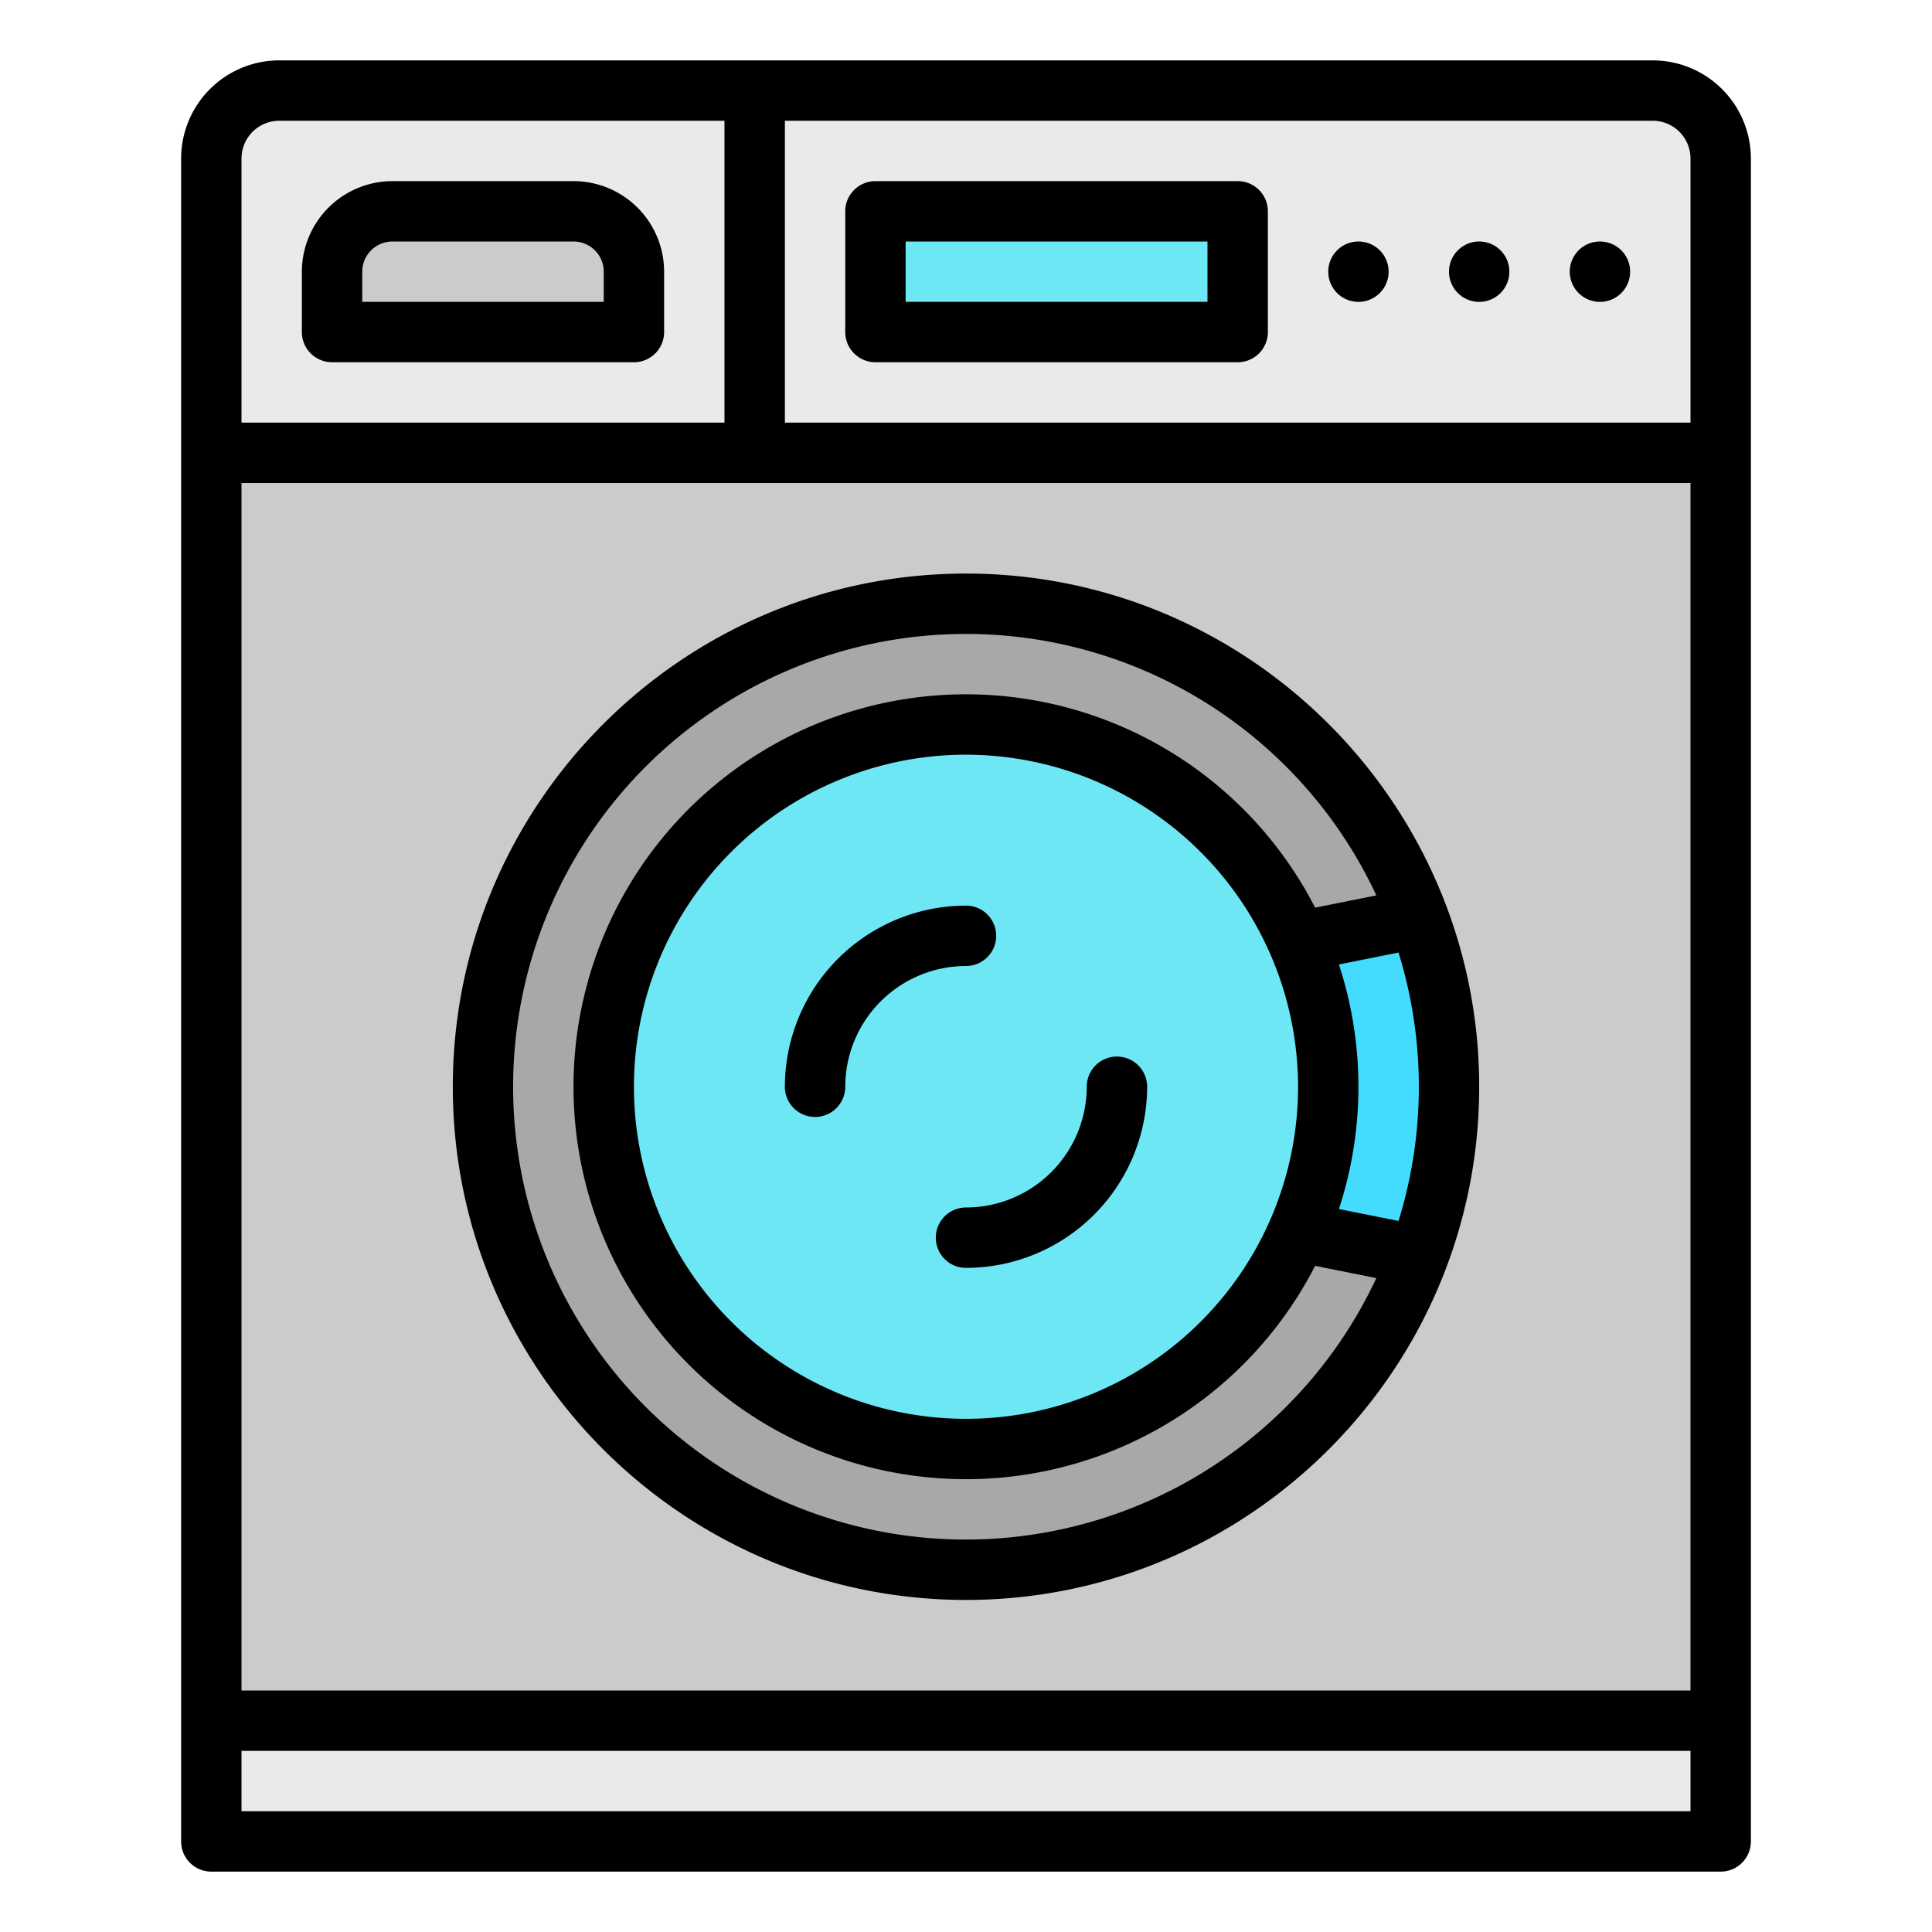 <svg height="512" viewBox="0 0 512 512" width="512" xmlns="http://www.w3.org/2000/svg"><g id="filled_outline" data-name="filled outline"><path d="m74 24h364a18 18 0 0 1 18 18v446a0 0 0 0 1 0 0h-400a0 0 0 0 1 0 0v-446a18 18 0 0 1 18-18z" fill="#eaeae8"/><path d="m56 120h400v336h-400z" fill="#cbcbcb"/><path d="m88 88v-16a16 16 0 0 1 16-16h48a16 16 0 0 1 16 16v16z" fill="#cbcbcb"/><path d="m232 56h96v32h-96z" fill="#43dcfe"/><circle cx="360" cy="72" fill="#6ee7f5" r="8"/><circle cx="392" cy="72" fill="#6ee7f5" r="8"/><circle cx="424" cy="72" fill="#6ee7f5" r="8"/><path d="m192 24h16v96h-16z" fill="#cbcbcb"/><path d="m56 456h400v32h-400z" fill="#eaeae8"/><circle cx="256" cy="288" fill="#a8a8a8" r="128"/><circle cx="256" cy="288" fill="#6ee7f5" r="96"/><g fill="#43dcfe"><path d="m216 296a8 8 0 0 1 -8-8 48.055 48.055 0 0 1 48-48 8 8 0 0 1 0 16 32.036 32.036 0 0 0 -32 32 8 8 0 0 1 -8 8z"/><path d="m256 336a8 8 0 0 1 0-16 32.036 32.036 0 0 0 32-32 8 8 0 0 1 16 0 48.055 48.055 0 0 1 -48 48z"/><path d="m384 288a127.67 127.67 0 0 1 -8.06 44.79l-31.93-6.39a96.27 96.27 0 0 0 0-76.8l31.93-6.39a127.67 127.67 0 0 1 8.06 44.79z"/></g><path d="m232 56h88v24h-88z" fill="#6ee7f5"/><path d="m256 152c-74.991 0-136 61.009-136 136s61.009 136 136 136 136-61.009 136-136-61.009-136-136-136zm88 136a88 88 0 1 1 -88-88 88.1 88.1 0 0 1 88 88zm10.824-32.406 15.8-3.161a120.235 120.235 0 0 1 0 71.134l-15.8-3.161a104.032 104.032 0 0 0 0-64.812zm-98.824 152.406a120 120 0 1 1 108.743-170.708l-16.22 3.247a104 104 0 1 0 0 94.922l16.22 3.247a120.154 120.154 0 0 1 -108.743 69.292z"/><path d="m438 16h-364a26.03 26.03 0 0 0 -26 26v446a8 8 0 0 0 8 8h400a8 8 0 0 0 8-8v-446a26.03 26.03 0 0 0 -26-26zm-374 112h384v320h-384zm384-86v70h-240v-80h230a10.011 10.011 0 0 1 10 10zm-374-10h118v80h-128v-70a10.011 10.011 0 0 1 10-10zm374 448h-384v-16h384z"/><path d="m88 96h80a8 8 0 0 0 8-8v-16a24.027 24.027 0 0 0 -24-24h-48a24.027 24.027 0 0 0 -24 24v16a8 8 0 0 0 8 8zm8-24a8.009 8.009 0 0 1 8-8h48a8.009 8.009 0 0 1 8 8v8h-64z"/><path d="m232 96h96a8 8 0 0 0 8-8v-32a8 8 0 0 0 -8-8h-96a8 8 0 0 0 -8 8v32a8 8 0 0 0 8 8zm8-32h80v16h-80z"/><path d="m264 248a8 8 0 0 0 -8-8 48.055 48.055 0 0 0 -48 48 8 8 0 0 0 16 0 32.036 32.036 0 0 1 32-32 8 8 0 0 0 8-8z"/><path d="m296 280a8 8 0 0 0 -8 8 32.036 32.036 0 0 1 -32 32 8 8 0 0 0 0 16 48.055 48.055 0 0 0 48-48 8 8 0 0 0 -8-8z"/><circle cx="360" cy="72" r="8"/><circle cx="392" cy="72" r="8"/><circle cx="424" cy="72" r="8"/></g></svg>